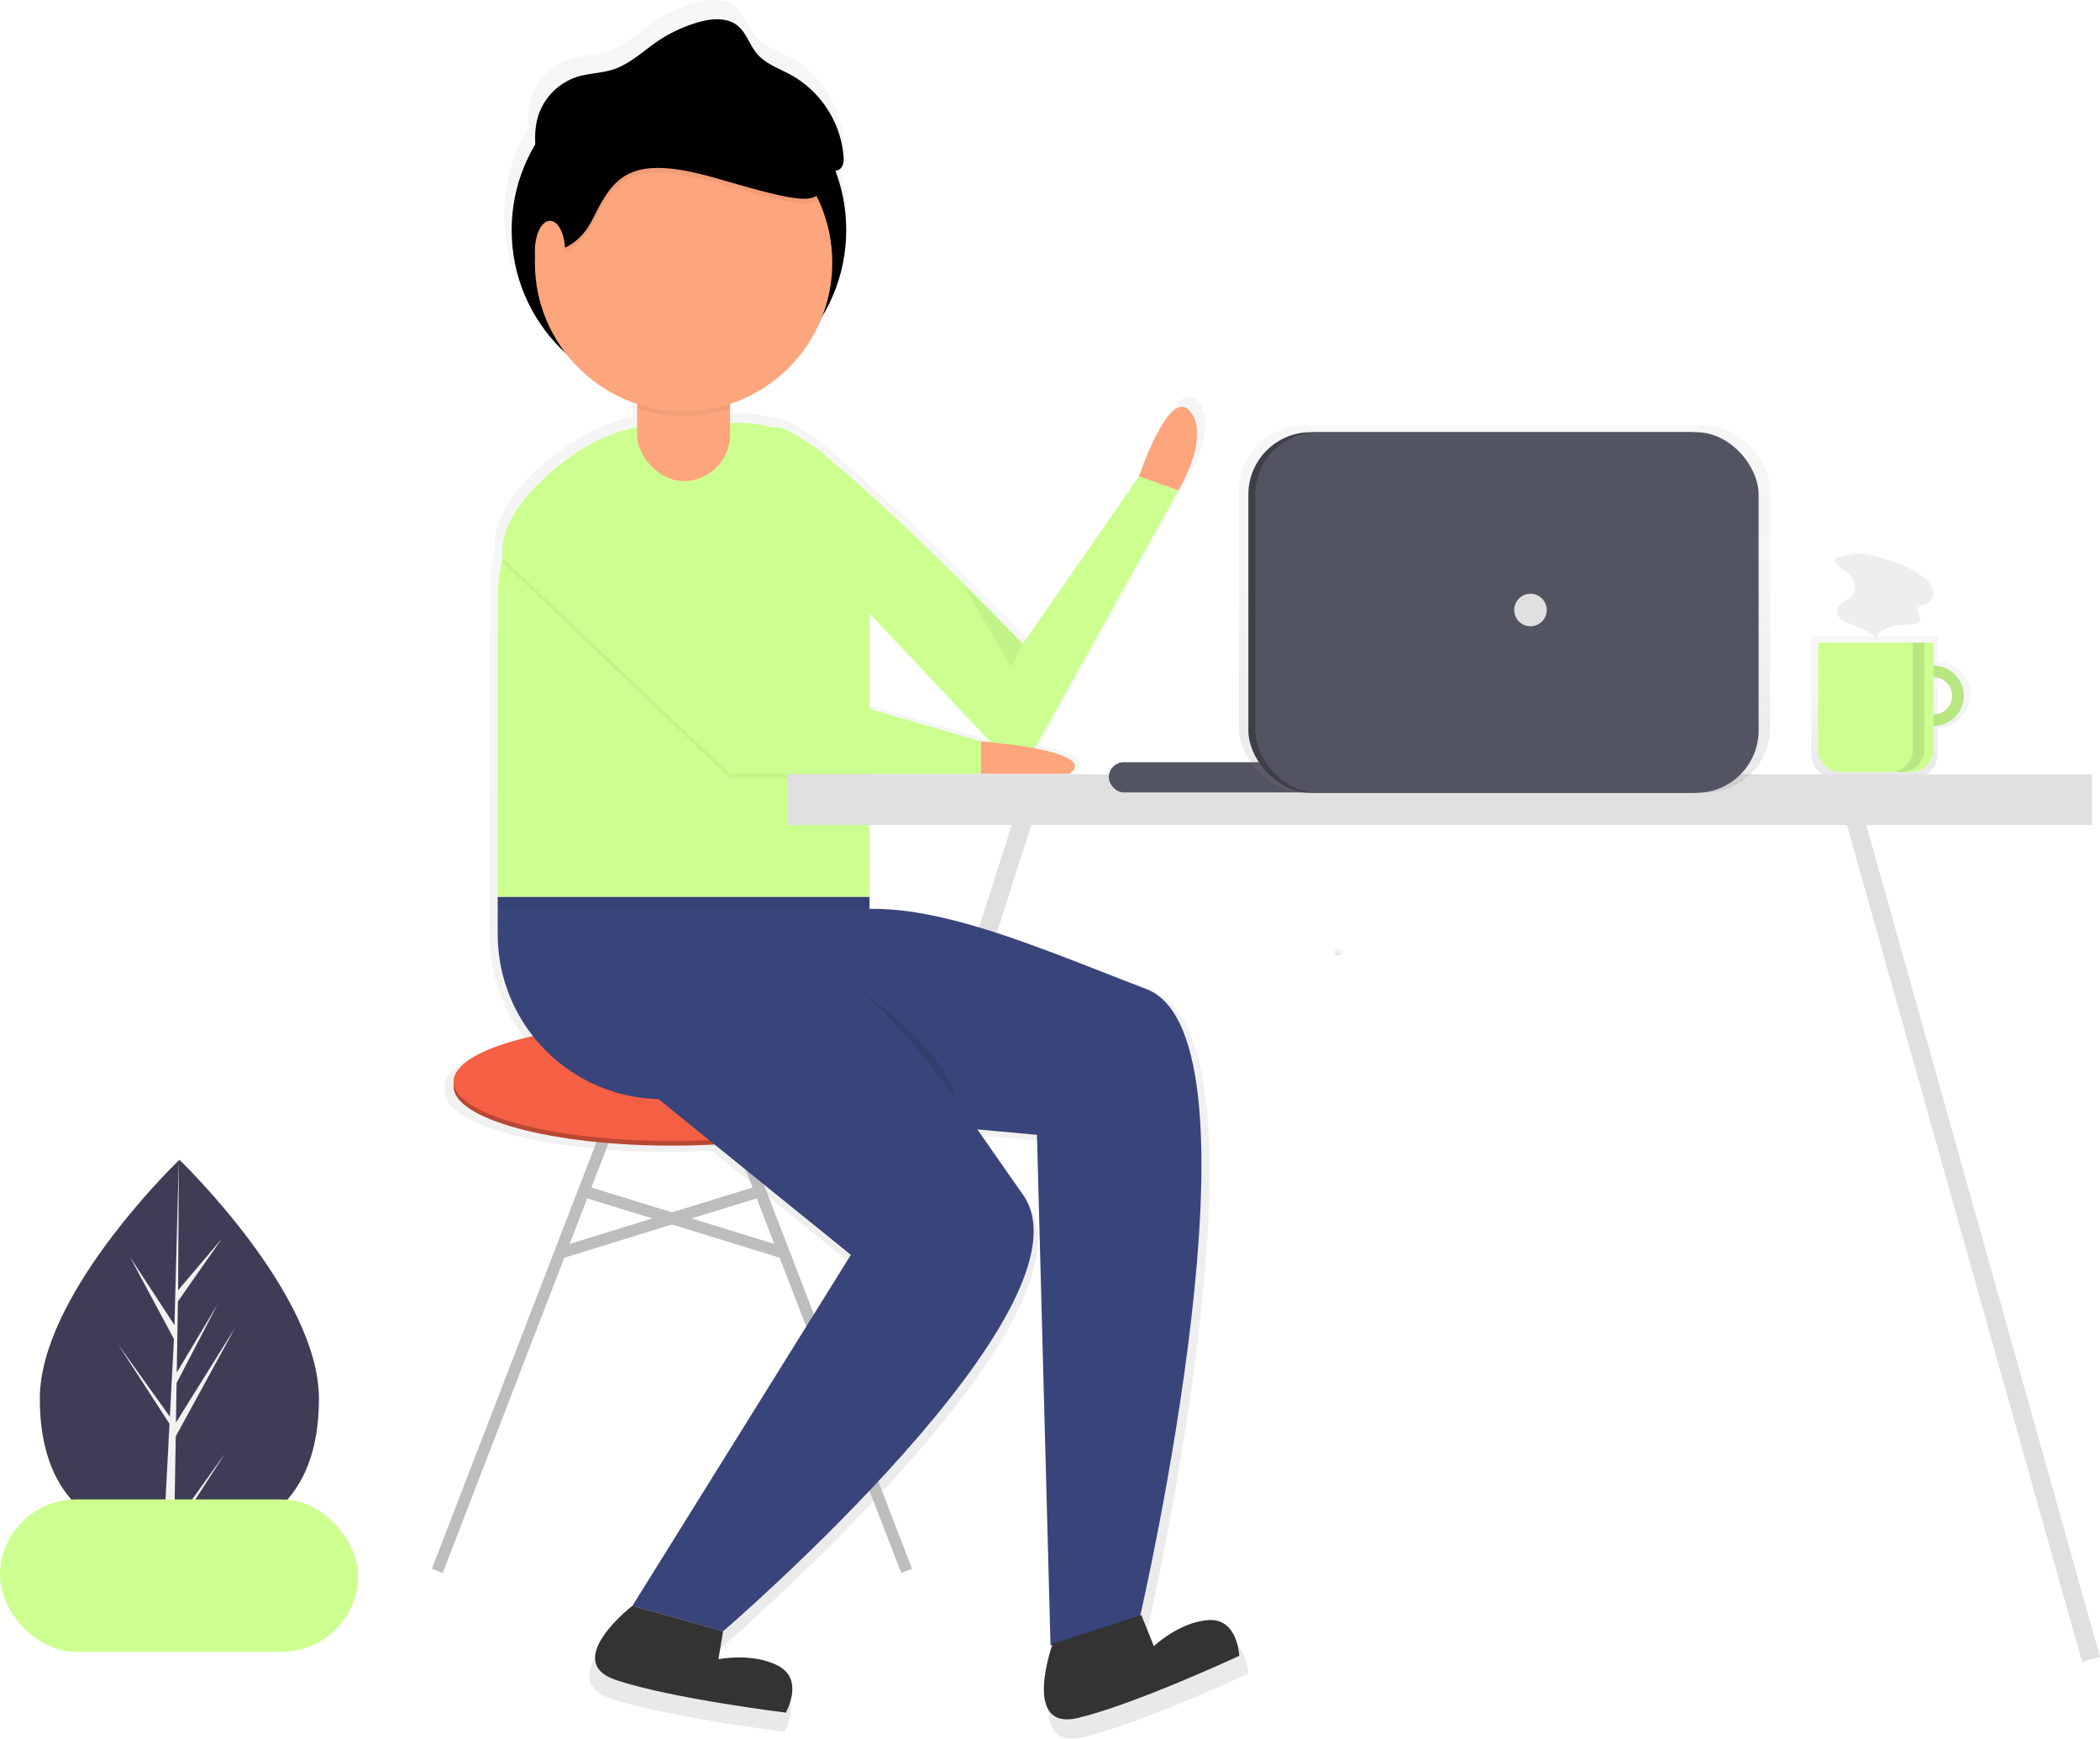 <svg id="a581a3db-2a43-4a80-ac9d-86c7ddaa56ac" data-name="Layer 1"
    xmlns="http://www.w3.org/2000/svg" xmlns:xlink="http://www.w3.org/1999/xlink" width="903.822"
    height="748.215" viewBox="0 0 903.822 748.215">
    <defs>
        <linearGradient id="fbde297d-ab9b-4106-ad77-f89466c8290f" x1="963.632" y1="410.815"
            x2="963.632" y2="349.802" gradientUnits="userSpaceOnUse">
            <stop offset="0" stop-color="gray" stop-opacity="0.25" />
            <stop offset="0.535" stop-color="gray" stop-opacity="0.12" />
            <stop offset="1" stop-color="gray" stop-opacity="0.1" />
        </linearGradient>
        <linearGradient id="b55aa966-9953-40ef-b933-2af4fb1d4bf9" x1="514.095" y1="824.108"
            x2="514.095" y2="75.892" xlink:href="#fbde297d-ab9b-4106-ad77-f89466c8290f" />
        <linearGradient id="a395c18f-205e-4149-866b-9e6fd62c4f5f" x1="725.679" y1="487.075"
            x2="725.679" y2="484.075" xlink:href="#fbde297d-ab9b-4106-ad77-f89466c8290f" />
        <linearGradient id="bfa05cfc-d7ec-49e0-8f8e-7dcb2e2661be" x1="647.539" y1="341.178"
            x2="647.539" y2="183.077" xlink:href="#fbde297d-ab9b-4106-ad77-f89466c8290f" />
    </defs>
    <title>Hello</title>
    <path
        d="M287.076,677.787c0,45.239-26.894,61.036-60.068,61.036-.772,0-1.541-.008-2.304-.029-1.536-.033-3.06-.1-4.563-.209-29.942-2.117-53.204-18.728-53.204-60.799,0-43.535,55.626-98.472,59.822-102.551l.008-.004c.159-.159.242-.238.242-.238S287.076,632.544,287.076,677.787Z"
        transform="translate(-149.803 -75.892)" fill="#3f3d56" />
    <path
        d="M224.817,731.902,246.789,701.204l-22.027,34.067-.058,3.524c-1.536-.033-3.06-.1-4.563-.209l2.367-45.26-.017-.351.042-.067.221-4.275L200.673,654.479l22.148,30.948.054.906,1.791-34.196-18.904-35.29,19.133,29.282,1.862-70.893.008-.242v.238l-.309,55.906,18.816-22.164-18.895,26.978-.497,30.618,17.572-29.383L225.806,671.078l-.276,17.021,25.508-40.901-25.604,46.842Z"
        transform="translate(-149.803 -75.892)" fill="#f2f2f2" />
    <g opacity="0.7">
        <path
            d="M983.788,360.697V349.802H929.312V400.192a10.623,10.623,0,0,0,10.623,10.623H973.165a10.623,10.623,0,0,0,10.623-10.623V389.025a14.164,14.164,0,0,0,0-28.327Zm0,22.88V366.145a8.716,8.716,0,1,1,0,17.432Z"
            transform="translate(-149.803 -75.892)"
            fill="url(#fbde297d-ab9b-4106-ad77-f89466c8290f)" />
    </g>
    <path
        d="M982.035,362.403a12.932,12.932,0,1,0,12.932,12.932A12.932,12.932,0,0,0,982.035,362.403Zm0,20.89a7.958,7.958,0,1,1,7.958-7.958A7.958,7.958,0,0,1,982.035,383.293Z"
        transform="translate(-149.803 -75.892)" fill="#ccff90" />
    <path
        d="M982.035,362.403a12.932,12.932,0,1,0,12.932,12.932A12.932,12.932,0,0,0,982.035,362.403Zm0,20.89a7.958,7.958,0,1,1,7.958-7.958A7.958,7.958,0,0,1,982.035,383.293Z"
        transform="translate(-149.803 -75.892)" opacity="0.1" />
    <path
        d="M782.493,276.563h49.739a0,0,0,0,1,0,0v45.957a9.75,9.75,0,0,1-9.75,9.75H792.243a9.75,9.75,0,0,1-9.75-9.75V276.563A0,0,0,0,1,782.493,276.563Z"
        fill="#ccff90" />
    <path
        d="M973.082,352.455v46.008a9.699,9.699,0,0,1-9.699,9.699h4.974a9.699,9.699,0,0,0,9.699-9.699V352.455Z"
        transform="translate(-149.803 -75.892)" opacity="0.1" />
    <path
        d="M942.112,315.373a2.904,2.904,0,0,0-2.197,1.115c-.652,1.183.53,2.516,1.609,3.329,1.993,1.501,4.094,2.976,5.449,5.072s1.781,5.02.299,7.029c-1.934,2.622-6.548,3.187-6.994,6.414-.287,2.072,1.505,3.84,3.32,4.88,4.48,2.566,10.256,3.251,13.501,7.267,1.342-2.761,4.345-4.356,7.338-5.038s6.103-.631,9.138-1.093a3.159,3.159,0,0,0,2.521-1.337c.848-1.722-1.569-3.786-.735-5.515.635-1.315,2.501-1.213,3.863-1.74,2.218-.858,3.133-3.713,2.504-6.007s-2.408-4.086-4.278-5.556c-5.04-3.961-11.101-6.29-17.231-7.965-2.851-.779-6.198-2.001-9.159-2.119C948.201,313.996,944.941,314.889,942.112,315.373Z"
        transform="translate(-149.803 -75.892)" fill="#eee" />
    <line x1="443.209" y1="344.016" x2="339.209" y2="668.016" fill="none" stroke="#e0e0e0"
        stroke-miterlimit="10" stroke-width="8" />
    <g opacity="0.7">
        <path
            d="M673.591,780.399c-12.793.742-24.189,11.459-24.189,11.459l-5.511-13.67-.45.146c2.692-11.785,57.466-254.719,2.634-275.663-42.133-16.093-86.824-36.008-121.838-35.26V410.022h49.089v-2.045H612.188c7.45-5.321-3.375-8.98-15.473-11.267a11.056,11.056,0,0,0,1.297-1.829L660.254,283.209s14.318-23.522,5.113-34.771-22.499,28.635-22.499,28.635L591.734,350.706s-51.609-53.79-84.439-80.541a57.469,57.469,0,0,0-12.221-9.237c-5.993-4.055-10.529-6.155-12.766-5.332-.023.008-.041.022-.064.031a57.287,57.287,0,0,0-15.276-2.077h-4.091v-8.391a65.608,65.608,0,0,0,40.526-38.401,73.695,73.695,0,0,0,5.84-64.168,4.258,4.258,0,0,0,1.722-.596c1.852-1.192,2.035-3.8,1.857-5.996A45.555,45.555,0,0,0,489.699,100.38c-5.182-2.833-11.116-4.786-14.937-9.289-3.283-3.869-4.663-9.281-8.636-12.438-4.72-3.751-11.538-3.106-17.33-1.432a63.058,63.058,0,0,0-18.088,8.536c-6.265,4.291-11.919,9.803-19.131,12.178-5.125,1.688-10.682,1.654-15.84,3.239A26.605,26.605,0,0,0,378.622,117.868a34.751,34.751,0,0,0-1.464,13.048,73.219,73.219,0,0,0-7.346,16.712c-.386.208-.774.412-1.156.627l1.121-.504a73.617,73.617,0,0,0,20.742,75.089,65.552,65.552,0,0,0,31.45,22.32V255.312a77.333,77.333,0,0,0-25.1,10.28l-.011-.013s-.653.404-1.77,1.155q-.168.113-.335.227c-7.568,5.136-32.926,23.903-32.069,44.183q-.05,1.169.013,2.346a77.975,77.975,0,0,0-2.089,17.883V478.541a72.275,72.275,0,0,0,15.511,44.826c-21.341,4.783-34.942,12.018-34.942,20.114a6.55,6.55,0,0,1,0,2.045c0,14.403,43.04,26.078,96.132,26.078,6.419,0,12.69-.172,18.757-.498l59.99,48.564-96.132,154.425S388.221,798.641,412.765,806.822,487.421,821.14,487.421,821.14s8.181-14.318-3.068-20.454-26.59-3.068-26.59-3.068l2.045-12.272s166.697-143.175,131.926-192.264c-6.652-9.391-13.305-19.081-20.014-28.62l26.242,2.391,5.971,224.757.747-.243c-1.499,4.415-12.101,37.74,11.399,32.1,25.158-6.037,70.933-27.332,70.933-27.332S686.384,779.657,673.591,780.399ZM573.326,393.659l-49.089-14.252V337.411l53.354,56.637C574.968,393.785,573.326,393.659,573.326,393.659Z"
            transform="translate(-149.803 -75.892)"
            fill="url(#b55aa966-9953-40ef-b933-2af4fb1d4bf9)" />
    </g>
    <circle cx="292.209" cy="99.016" r="72" />
    <path
        d="M524.012,339.908,578.96,398.237a10.735,10.735,0,0,0,17.191-2.134l60.862-109.194-17-6-50,72s-93.867-97.837-107-93S524.012,339.908,524.012,339.908Z"
        transform="translate(-149.803 -75.892)" fill="#ccff90" />
    <line x1="269.209" y1="466.016" x2="188.209" y2="676.016" fill="none" stroke="#bdbdbd"
        stroke-miterlimit="10" stroke-width="5" />
    <line x1="309.209" y1="466.016" x2="390.209" y2="676.016" fill="none" stroke="#bdbdbd"
        stroke-miterlimit="10" stroke-width="5" />
    <ellipse cx="289.209" cy="467.516" rx="94" ry="25.5" fill="#b84733" />
    <ellipse cx="289.209" cy="465.516" rx="94" ry="25.5" fill="#f55f44" />
    <line x1="249.655" y1="512.154" x2="338.345" y2="539.484" fill="none" stroke="#bdbdbd"
        stroke-miterlimit="10" stroke-width="5" />
    <line x1="328.763" y1="512.154" x2="240.073" y2="539.484" fill="none" stroke="#bdbdbd"
        stroke-miterlimit="10" stroke-width="5" />
    <path
        d="M290.304,182.016h27.905a56,56,0,0,1,56,56v148a0,0,0,0,1,0,0h-160a0,0,0,0,1,0,0V258.111A76.095,76.095,0,0,1,290.304,182.016Z"
        fill="#ccff90" />
    <path
        d="M214.209,386.016h160a0,0,0,0,1,0,0v87a0,0,0,0,1,0,0h-89a71,71,0,0,1-71-71v-16A0,0,0,0,1,214.209,386.016Z"
        fill="#39447a" />
    <path
        d="M366.173,317.948l97.839,92.961h108v-14l-93-27L399.459,271.668S363.334,293.987,366.173,317.948Z"
        transform="translate(-149.803 -75.892)" opacity="0.05" />
    <path
        d="M366.173,315.948l97.839,92.961h108v-14l-93-27L399.459,269.668S363.334,291.987,366.173,315.948Z"
        transform="translate(-149.803 -75.892)" fill="#ccff90" />
    <path d="M572.012,394.908s52,4,38,14h-38Z" transform="translate(-149.803 -75.892)"
        fill="#fda57d" />
    <path d="M640.012,280.908s13-39,22-28-5,34-5,34Z"
        transform="translate(-149.803 -75.892)" fill="#fda57d" />
    <polygon
        points="214.209 386.016 214.209 390.683 374.209 391.016 374.209 386.016 214.209 386.016"
        opacity="0.05" />
    <path
        d="M488.475,554.453l107.627,9.808,5.839,219.772L640.472,771.489s57.626-248.998,2.676-269.986-114.348-48.626-149.812-26.102S488.475,554.453,488.475,554.453Z"
        transform="translate(-149.803 -75.892)" fill="#39447a" />
    <path d="M495.012,486.908s59,30,67,64" transform="translate(-149.803 -75.892)"
        opacity="0.1" />
    <path
        d="M432.013,547.908l83.999,68-94,151,39,11s163-140,129-188-68-104-110-105S432.013,547.908,432.013,547.908Z"
        transform="translate(-149.803 -75.892)" fill="#39447a" />
    <polygon points="414.209 251.016 435.209 287.016 440.209 277.016 414.209 251.016"
        opacity="0.05" />
    <path d="M422.012,766.908s-31,24-7,32,73,14,73,14,8-14-3-20-26-3-26-3l2-12Z"
        transform="translate(-149.803 -75.892)" fill="#333" />
    <path
        d="M602.835,783.323s-13.617,37.764,10.983,31.861,69.36-26.725,69.36-26.725-.615-16.113-13.123-15.387-23.653,11.204-23.653,11.204l-5.389-13.367Z"
        transform="translate(-149.803 -75.892)" fill="#333" />
    <rect x="274.209" y="147.016" width="40" height="60" rx="20" fill="#fda57d" />
    <path
        d="M444.012,224.908a20,20,0,0,0-20,20v6.795a64.006,64.006,0,0,0,40,0v-6.795A20,20,0,0,0,444.012,224.908Z"
        transform="translate(-149.803 -75.892)" opacity="0.05" />
    <circle cx="294.209" cy="113.016" r="64" fill="#fda57d" />
    <path
        d="M380.012,186.004s16,4.123,25-14.062,16-28.104,53-17.358,44.443,12.057,46.222,1.895c1.215-6.944-11.941-23.809-20.396-33.794-4.124-4.871-10.855-7.777-18.048-7.777H424.012l-25,11.572-19,16.532-4,22.318Z"
        transform="translate(-149.803 -75.892)" opacity="0.05" />
    <path
        d="M380.012,184.004s16,4.123,25-14.062,16-28.104,53-17.358,44.443,12.057,46.222,1.895c1.215-6.944-11.941-23.809-20.396-33.794-4.124-4.871-10.855-7.777-18.048-7.777H424.012l-25,11.572-19,16.532-4,22.318Z"
        transform="translate(-149.803 -75.892)" />
    <ellipse cx="236.709" cy="108.016" rx="6.5" ry="13" fill="#fda57d" />
    <path
        d="M381.867,150.458c-1.483-8.371-2.94-17.162-.24-25.223a26.014,26.014,0,0,1,16.737-16.324c5.043-1.55,10.477-1.517,15.488-3.167,7.052-2.322,12.581-7.712,18.707-11.908a61.658,61.658,0,0,1,17.687-8.346c5.663-1.637,12.33-2.267,16.945,1.401,3.885,3.087,5.234,8.379,8.444,12.162,3.736,4.403,9.539,6.312,14.605,9.083a44.545,44.545,0,0,1,22.61,34.829c.175,2.147-.004,4.697-1.816,5.863a6.483,6.483,0,0,1-3.647.666c-25.579-.366-51.188-.733-76.661-3.081-7.919-.73-15.853-1.652-23.8-1.351a77.855,77.855,0,0,0-35.045,9.888"
        transform="translate(-149.803 -75.892)" />
    <rect y="645.267" width="154.085" height="65.568" rx="32.784" fill="#ccff90" />
    <path d="M725.679,487.075a1.501,1.501,0,0,0,0-3,1.501,1.501,0,0,0,0,3Z"
        transform="translate(-149.803 -75.892)"
        fill="url(#a395c18f-205e-4149-866b-9e6fd62c4f5f)" />
    <line x1="795.971" y1="344.016" x2="899.971" y2="714.108" fill="none" stroke="#e0e0e0"
        stroke-miterlimit="10" stroke-width="8" />
    <rect x="338.787" y="333.178" width="561.606" height="21.885" fill="#e0e0e0" />
    <rect x="477.209" y="328.016" width="92" height="13" rx="6.5" fill="#535461" />
    <g opacity="0.7">
        <rect x="533.209" y="183.077" width="228.659" height="158.101" rx="28.22"
            fill="url(#bfa05cfc-d7ec-49e0-8f8e-7dcb2e2661be)" />
    </g>
    <rect x="537.286" y="185.994" width="216.609" height="155.184" rx="26.835"
        fill="#3e3f49" />
    <rect x="540.286" y="185.994" width="216.609" height="155.184" rx="26.835"
        fill="#535461" />
    <circle cx="658.709" cy="262.516" r="7" fill="#e0e0e0" />
</svg>